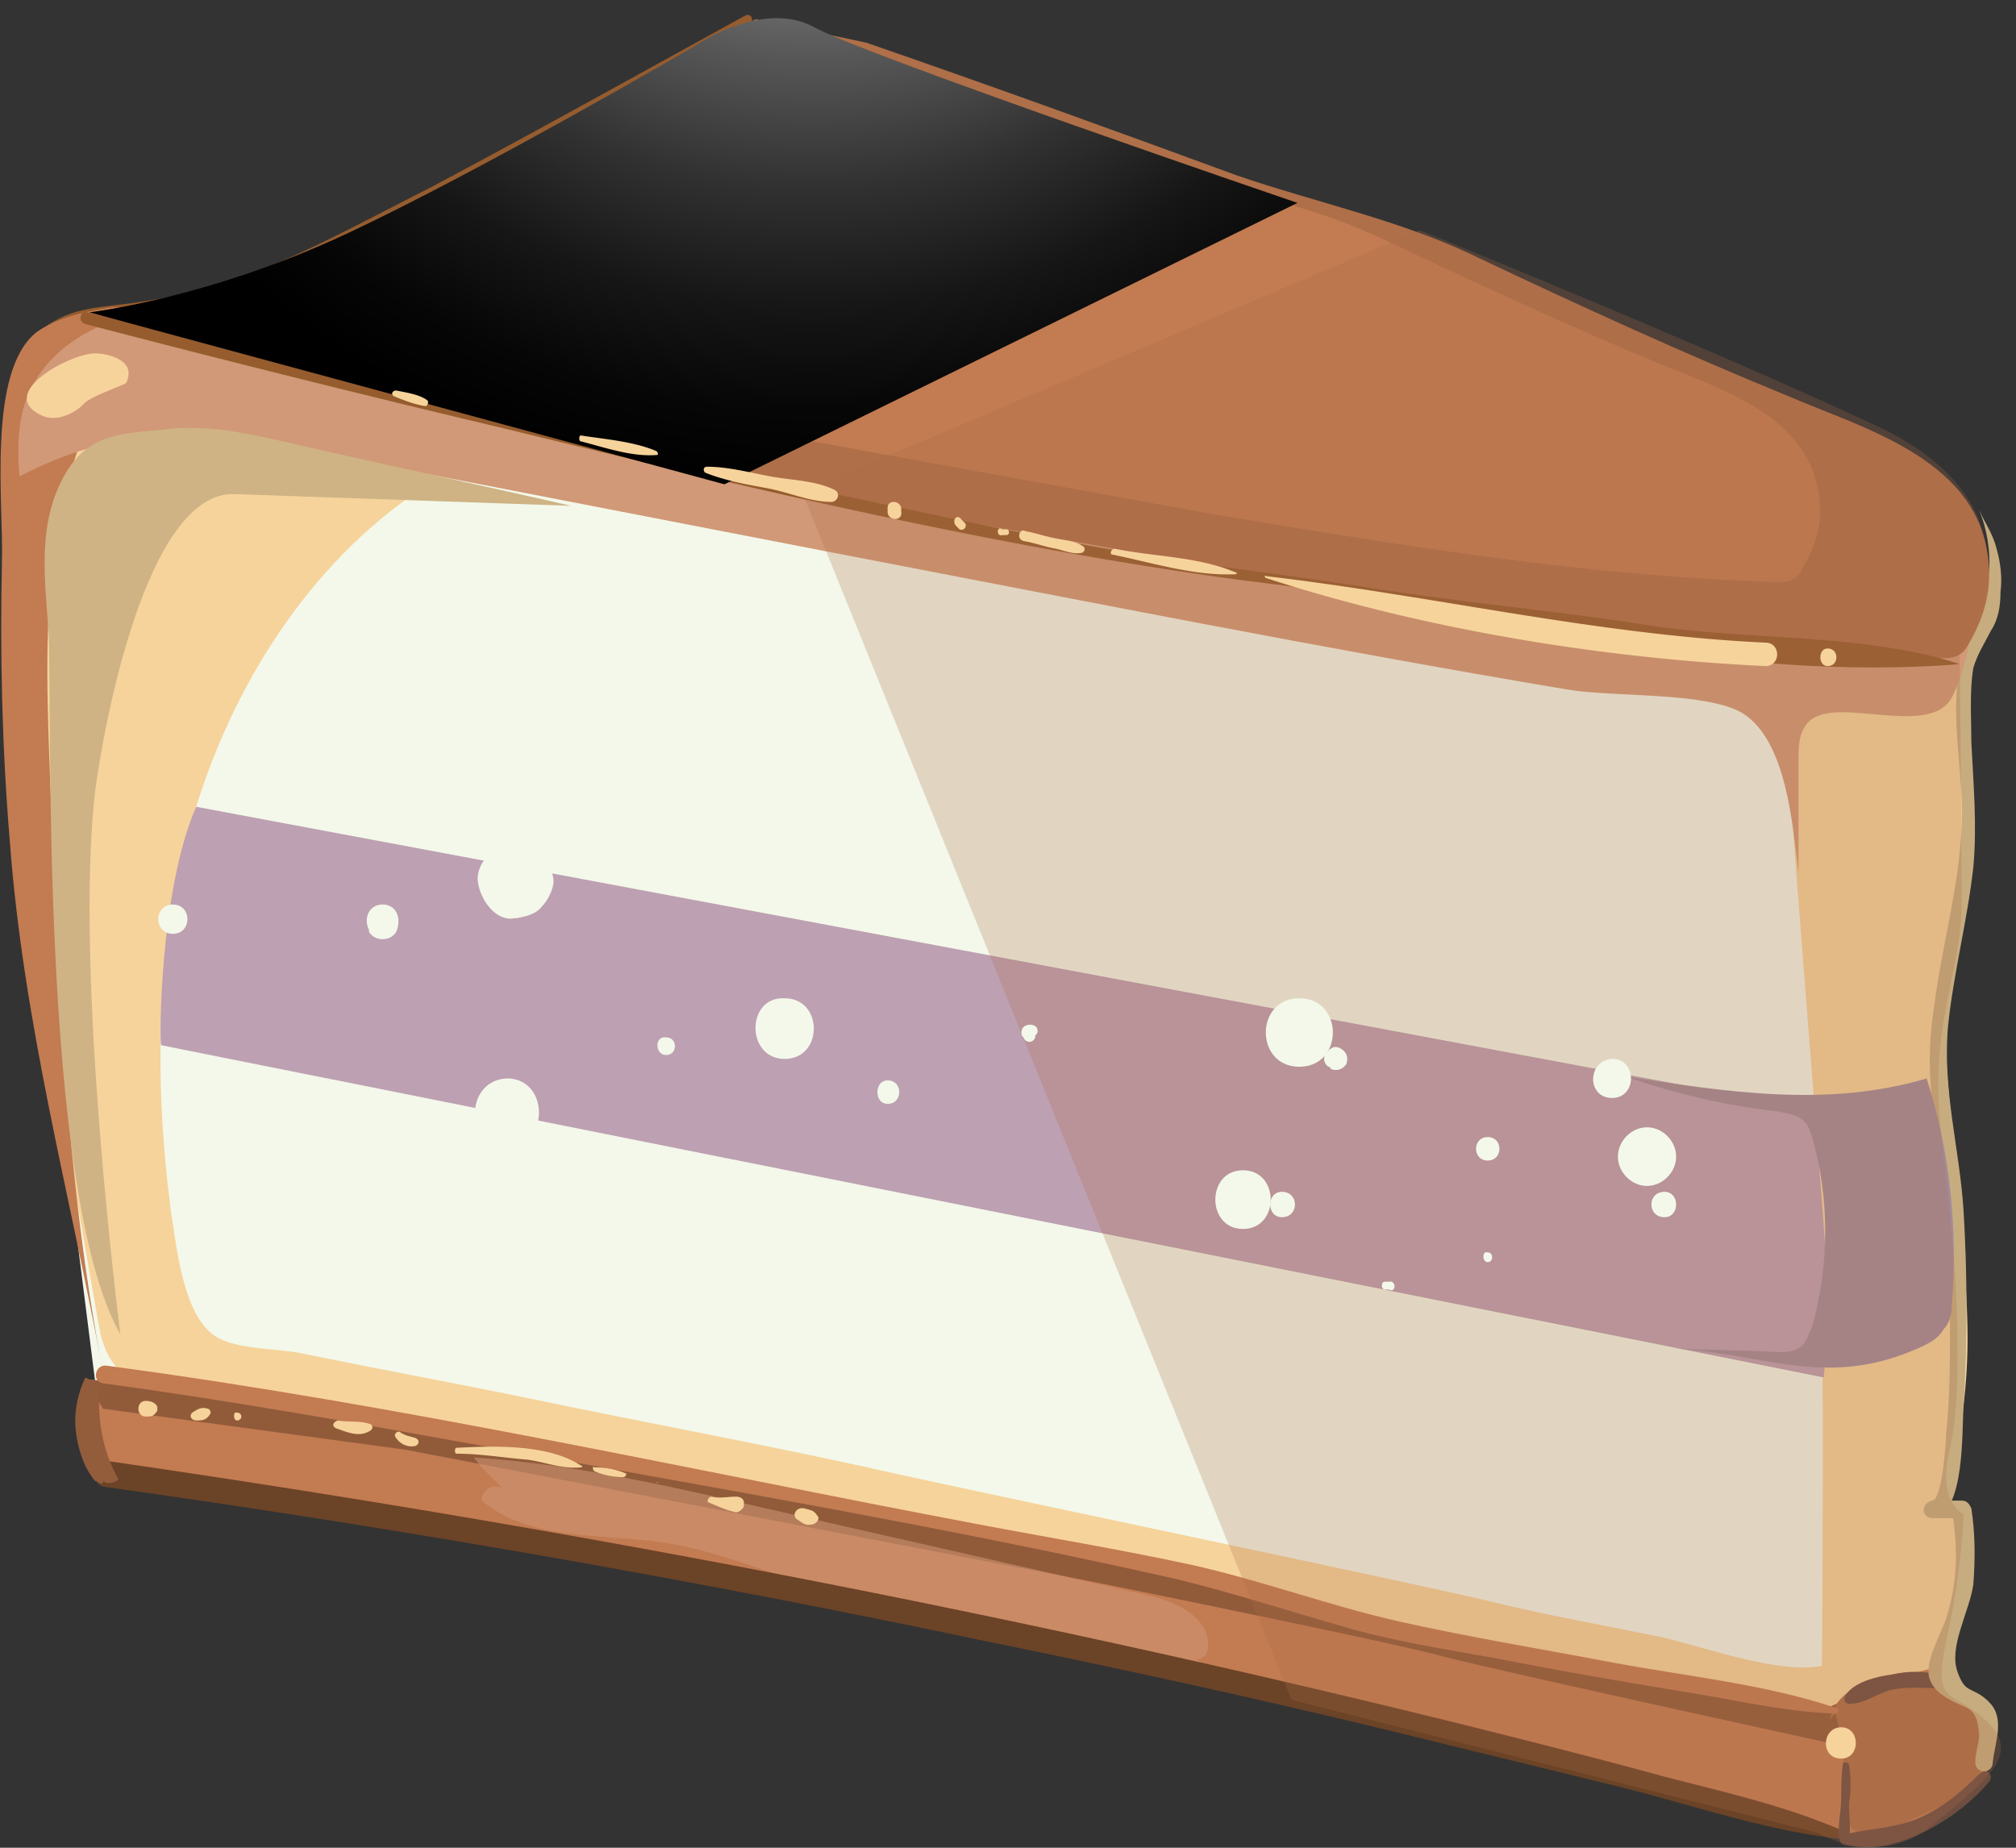 <svg width="132" height="121" fill="none" xmlns="http://www.w3.org/2000/svg"><rect width="100%" height="100%" fill="#333333" stroke="none"/><path d="M3.18 33.764s-.891 9.726-.891 17.405c0 7.68 1.399 19.198 1.399 19.198l2.67 21.117.636 4.735 8.902 1.408 38.787 6.655 37.643 8.319 28.613 7.679s4.959 0 6.74-1.792c1.78-1.792 2.416-2.687 2.416-2.687l-.509-3.84-2.67-2.688s1.526-3.839 1.526-4.479v-6.143l-1.399-.64s1.78-6.527 1.399-12.67c-.509-6.143-.89-9.215-.89-9.215s-.891-8.063 0-11.902c.89-3.84 1.526-8.575 1.526-10.623s-1.399-7.935-1.399-7.935l-46.544-8.063L8.52 27.748s-5.086-.511-5.34 6.016z" fill="#F3F8EA"/><path d="M7.884 38.115c-.127 0-.254 0-.254-.128v.512c0-.128.127-.256.254-.384zm-.254-.256h-.508c.127 0 .254.127.508.127v-.127z" fill="#F6D39B"/><path d="M126.534 106.202c-1.271 1.28-4.832 2.048-6.613 2.688-.127 0-.254.128-.381.128-2.671.767-7.885-1.152-10.682-1.792-3.688-.768-7.376-1.408-11.064-2.304-3.561-.896-30.521-6.527-39.296-8.447-7.884-1.792-15.769-3.2-23.653-4.863-4.96-1.024-9.92-1.92-14.88-2.944-1.652-.384-4.45-.256-5.85-1.152-2.161-1.407-2.543-5.887-2.924-8.19-1.145-8.831-1.017-18.046 1.653-26.493 2.67-8.575 7.885-16.51 15.388-21.245C22 28.516 15.133 26.597 8.139 26.213c-1.145-.128-2.29-.128-3.307.512-1.526.895-1.907 3.071-2.034 4.863-.636 8.703-2.035 18.301-.89 27.004 1.271 9.471 2.924 18.942 4.578 28.284.89 5.12 5.214 3.968 9.665 4.608 4.578.768 9.156 1.536 13.734 2.176l25.434 4.99 26.451 5.248 7.376 2.688 9.284 1.92 16.277 2.431c1.654.512 4.706 1.664 6.232.64.763-.512 1.399-1.408 2.289-1.536.508-.128 1.017.128 1.399.128.89 0 2.034 0 2.416-1.023.127-.512.254-1.024.254-1.408.127-1.536.509-2.944 1.018-4.352-.382 1.024-.891 2.048-1.781 2.816z" fill="#F6D39B"/><path d="M116.742 45.794s1.653 21.757 2.289 29.308c.509 7.679.255 35.067.255 35.067l8.138-2.559 1.145-8.32h-1.908s2.289-4.479 2.162-12.286c-.127-7.806-2.162-19.453-1.271-22.909.89-3.455 1.653-6.527 1.526-10.622 0-4.096-.891-9.087-.891-9.087l-11.445 1.408z" fill="#F6D39B"/><path d="M5.595 90.332s5.087.256 11.191 1.152a388.006 388.006 0 0112.336 2.048l28.232 5.375 20.093 4.223 21.237 4.736 18.567 3.583 2.925.64 2.289-1.792 4.451-1.152s3.179 2.048 3.179 3.584v3.84l-3.561 2.943-3.815.64h-1.78l-31.284-7.679-30.902-7.039-26.833-5.119-24.926-4.096-1.399-5.887z" fill="#C37B51"/><path d="M6.74 92.252l19.838 2.687 45.273 8.703s18.948 3.84 22.255 4.736c3.306.895 26.833 6.015 26.833 6.015s1.526-1.92 3.561-2.432a86.215 86.215 0 013.687-.896l-1.144-.768h-3.942l-3.434 1.536-8.648-1.408-18.82-3.199-17.169-4.736-21.364-4.223-33.573-6.4-14.498-1.535 1.145 1.92z" fill="#915B3A"/><path d="M120.176 112.217c.508 1.792.636 3.712.636 5.631 0 .64 0 1.28.381 1.792.636.768 2.035.384 2.925 0l4.197-1.92c.508-.256 1.144-.512 1.271-1.024.128-.512 0-.895 0-1.407s.255-1.024.255-1.664c.127-1.28-1.018-2.304-2.162-3.072-.509-.384-.89-.64-1.526-.768-.382 0-.763 0-1.272.128-.89.128-1.78 0-2.671.256-1.144.384-2.161 1.28-2.416 2.432l.382-.384z" fill="#AC6D47"/><path opacity=".54" d="M31.538 96.091l1.399 1.408c-.509-.384-1.399 0-1.399.768 3.052 2.56 7.503 2.176 11.445 2.688 3.053.384 5.978 1.535 8.775 2.431a146.966 146.966 0 0027.723 6.143c-.381-.256-.763-.511-1.144-.895.381.128.763-.384.763-.768.127-2.048-2.29-3.072-4.197-3.456-8.393-1.92-16.913-3.839-25.307-5.76-6.104-1.407-12.335-2.815-18.566-3.199l.508.64z" fill="#D19977"/><path d="M49.088 1.512c-7.122 4.736-14.752 8.959-22.382 12.926-3.943 2.048-7.758 4.224-11.954 5.76-2.035.767-4.197 1.28-6.359 1.407-1.017 0-1.78-.128-2.798-.128-.635 0-2.797.128-3.306.512 2.035-1.92 3.942-1.791 6.613-2.175a37.047 37.047 0 007.63-1.92c3.942-1.536 7.63-3.584 11.445-5.503C34.972 8.679 41.84 4.84 48.833 1c.255-.129.636.255.255.511z" fill="#965C2E"/><path d="M130.222 116.696c-2.035 2.432-6.231 4.992-9.538 4.096-.254-.128-.381-.512 0-.64 1.526-.384 2.925-.384 4.451-.896 1.781-.64 3.18-1.792 4.451-3.072.509-.511 1.018.128.636.512z" fill="#6E4E40"/><path d="M120.43 120.408c-4.705-.512-9.538-2.176-14.116-3.328l-14.116-3.455c-9.41-2.304-18.82-4.352-28.231-6.271a858.628 858.628 0 00-57.1-9.983c-1.017-.128-.636-1.792.382-1.664 30.012 4.352 59.897 10.111 89.273 17.406 4.07 1.024 8.139 2.048 12.336 3.199 3.942 1.024 8.011 1.92 11.826 3.584.255.128 0 .512-.254.512z" fill="#6B4327"/><path d="M127.043 110.554c-1.145 0-2.162-.128-3.306.128-.891.256-1.654.896-2.671.896-.254 0-.382-.256-.254-.512.508-.896 2.034-1.28 3.052-1.409 1.144-.256 2.289-.256 3.433.129.127.256 0 .768-.254.768z" fill="#6E4E40"/><path d="M120.176 112.217c-3.561-.128-7.122-1.024-10.555-1.536-3.815-.64-7.631-1.28-11.446-2.047-3.56-.64-6.994-1.152-10.428-2.176-3.56-1.024-7.121-2.176-10.81-3.072-14.75-3.327-29.757-5.887-44.636-8.575-8.52-1.535-17.04-3.071-25.561-4.223-.763-.128-.509-1.28.254-1.152 19.203 2.56 38.024 6.783 56.973 10.367 4.705.896 9.41 1.663 14.115 2.687 4.579 1.024 9.03 2.688 13.608 3.712 4.578 1.024 9.283 1.792 13.988 2.687 4.833.896 9.92 1.408 14.498 2.944.254 0 .254.384 0 .384z" fill="#C37B51"/><path d="M121.066 115.545c.127.895.127 1.791 0 2.559 0 .768.127 1.536 0 2.304 0 .384-.509.256-.636 0-.127-.896.127-1.792.127-2.688 0-.768 0-1.535.127-2.303.128 0 .382 0 .382.128z" fill="#6E4E40"/><path d="M129.586 33.38c.382.895.891 1.535 1.145 2.56.254.895.381 1.919.254 2.815 0 .896-.127 1.792-.636 2.56-.381.768-.89 1.535-1.144 2.431-.255 1.536-.127 3.328-.127 4.864.127 2.687.381 5.375.127 8.19-.382 3.456-1.272 6.784-1.653 10.367-.382 4.224.763 8.063 1.017 12.158.254 4.224.254 8.575 0 12.799-.127 1.407.127 7.039-2.035 7.295v-1.152h1.908c.381 0 .508.256.636.512.254 1.664.254 3.327.127 4.991-.255 1.792-1.653 4.096-1.018 5.759.509 1.408.891.896 1.908 1.792.254.256.382.384.509.64.508 1.024 0 2.304-.127 3.456 0 .767-1.145.767-1.145 0 0-.64.254-1.28.254-1.792-.127-1.792-.636-1.664-1.653-2.176-.763-.384-1.526-.896-1.653-1.792-.127-1.279 1.017-2.943 1.272-4.095.635-2.176.635-4.352.254-6.655.254.128.381.384.636.512h-1.908c-.763 0-.763-1.024 0-1.152.636-.128.89-3.84.89-4.352.255-2.431.255-4.863.255-7.294 0-3.712.254-7.935-.636-11.647-.763-3.2-.89-6.015-.382-9.215.509-3.967 1.654-7.807 1.781-11.774.127-3.2-.636-6.271-.255-9.47.128-1.153.382-2.305.891-3.328.763-1.28 1.017-2.304 1.144-3.712.127-1.408-.127-2.816-.636-4.095z" fill="#C7AC7F"/><path d="M6.486 91.868v-1.28a6.18 6.18 0 01-.89-.384c-.51 1.024-.764 2.304-.636 3.456.127 1.151.508 2.431 1.271 3.327.127 0 .382.256.509.128v-.128c.127 0 .127.128.254.128.255 0 .509 0 .763-.256-.89-1.536-1.271-3.328-1.271-4.991z" fill="#935D3C"/><path d="M3.306 51.681c-.381-9.854-.89-20.349 5.087-28.54.636-.896.89-2.176 0-2.815-.508-.256-1.017-.256-1.526-.128-1.526.255-3.18.64-4.45 1.535C-.89 24.293.253 33.123.126 36.835 0 42.85.127 48.865.636 55.01c.89 12.03 3.942 23.165 6.104 34.811-2.416-12.542-2.925-25.34-3.434-38.139z" fill="#C37B51"/><path d="M1.908 25.7c-.128.257-.128.385-.255.64-.508 1.536-.508 3.2-.381 4.864 9.029-4.735 16.15-2.176 25.56-.384 9.284 1.792 18.44 3.584 27.724 5.375 16.023 3.072 32.047 6.272 48.07 8.96 2.925.511 9.029.127 11.446 1.535 2.924 1.792 3.306 7.423 3.688 10.495V49.76c0-.767 0-1.663.508-2.303 1.526-2.176 8.012 1.024 9.538-1.792 0 0 2.162-4.095.763-7.551-1.399-3.456-108.73-18.046-108.73-18.046-5.469-.767-15.134-.511-17.931 5.632z" fill="#D19977"/><path d="M56.718 2.792l-7.249-1.536-12.208 7.04-17.168 9.342-11.7 3.327 5.468 1.92 35.862 8.831 33.828 6.143c14.497 2.432 28.867 4.864 43.492 5.247.509 0 .89 0 1.272-.255.254-.128.508-.512.635-.768.891-1.536 1.399-3.2 1.272-4.992-.381-6.91-8.012-8.959-13.098-11.134-6.868-2.816-13.608-5.887-20.348-9.087-4.96-2.432-10.555-3.584-15.769-5.375-8.011-2.944-16.15-5.887-24.29-8.703z" fill="#AF6F48"/><path d="M56.336 3.688l-6.104-1.28-10.428 6.016-14.624 7.935-10.047 2.815 4.578 1.664 30.648 7.551 28.868 5.247c12.335 2.048 24.544 4.096 37.134 4.48.381 0 .763 0 1.144-.256.255-.128.382-.384.509-.64.763-1.28 1.272-2.688 1.144-4.224-.381-5.887-6.74-7.55-11.191-9.47-5.849-2.432-11.572-5.12-17.295-7.807-4.196-2.048-8.902-2.944-13.353-4.608a2110.618 2110.618 0 00-20.983-7.423z" fill="#C37B51"/><path d="M99.447 40.547c2.798.512 5.468 1.024 8.139 1.664 6.104 1.407 14.497 1.791 20.729 1.28-6.232-2.048-13.989-1.536-20.475-2.56-5.722-.896-11.445-1.408-17.295-2.304-3.942-.64-7.884-1.152-11.7-1.664-8.138-1.152-16.15-2.943-24.162-4.607C38.278 28.772 22 24.42 5.723 20.453c-.51-.128-.636.64-.128.768a1250.402 1250.402 0 0027.724 6.911c15.769 3.84 31.792 7.68 47.943 9.855 6.104.768 12.208 1.536 18.185 2.56z" fill="#965C2E"/><path d="M12.844 52.833L118.777 72.67s1.144 11.903.89 14.718l-.254 2.816L10.555 68.447c-.127 0-.127-10.11 2.29-15.614z" fill="#BDA0B1"/><path d="M125.898 88.156c-6.358 2.944-10.3.384-16.786.128 2.416.128 4.96.128 7.376.256.381 0 .89 0 1.272-.256.508-.256.635-.896.89-1.408 1.144-4.095 1.144-8.446 0-12.414-.127-.384-.255-.768-.509-1.024-.381-.384-1.017-.512-1.653-.64-3.434-.384-6.74-1.151-10.047-2.303 6.74 1.024 13.226 2.047 19.712.128 1.526 4.735 2.034 9.854 1.653 14.718 0 .64-.127 1.28-.509 1.663-.381.64-.89.896-1.399 1.152z" fill="#A38B9A"/><path opacity=".25" d="M92.961 15.078l-40.44 17.15 32.047 79.093 34.463 8.703s3.942 2.432 7.503-.512 5.85-4.607 3.561-6.783c-2.289-2.176-3.561-.896-2.671-5.247 1.018-4.352 1.145-8.32 1.145-8.32s-1.78-.767-.89-4.35c.89-3.712.508-12.287-.509-19.966s1.272-10.75 1.272-15.87c0-5.12-.127-16.254-.127-16.254s6.612-9.214-5.469-14.846c-12.081-5.63-29.885-12.798-29.885-12.798z" fill="#AF6F48"/><path d="M5.85 20.453s7.757-.895 16.786-5.119C31.666 11.111 45.654 2.92 45.654 2.92s4.324-2.944 7.63-1.152C56.464 3.56 84.95 13.287 84.95 13.287L47.434 31.715 5.85 20.453z" fill="url(#paint0_radial)"/><path d="M25.943 61.024c.381-.896 0-1.792-.89-1.792s-1.272.896-.89 1.664v.128c.38.64 1.398.64 1.78 0zm7.757-.896h.127c.636-.128 1.272-.256 1.653-.768.382-.384.764-1.152.764-1.664-.128-1.407-1.018-2.303-2.417-2.431H33.7c-1.272-.128-2.543 1.28-2.416 2.431.127 1.152 1.144 2.688 2.416 2.432zm9.919 8.958c.762 0 .762-1.151 0-1.151-.763-.128-.763 1.151 0 1.151zm-10.428 6.016c2.798 0 2.798-4.48 0-4.48-2.797.129-2.797 4.48 0 4.48zm24.926-2.815c1.017 0 1.017-1.536 0-1.536-.89 0-.89 1.536 0 1.536zm-6.74-2.944c2.543 0 2.543-3.968 0-3.968-2.544-.128-2.544 3.968 0 3.968zm15.514-1.664c0 .128 0 .128.127.256a.396.396 0 00.763 0c0-.128 0-.128.127-.256.254-.768-1.144-.768-1.017 0zm14.498 12.798c2.416 0 2.416-3.84 0-3.84s-2.416 3.84 0 3.84zm16.023-4.478c1.018 0 1.018-1.537 0-1.537-1.017 0-1.017 1.537 0 1.537zm-12.335-6.144c2.925 0 2.925-4.48 0-4.48s-2.925 4.48 0 4.48z" fill="#F3F8EA"/><path d="M88.002 68.831c-.255-.256-.636-.384-.89-.128 0 0-.128 0-.128.128a.602.602 0 000 1.024s.128 0 .128.128c.254.129.635.129.89-.128l.127-.128c.127-.256.127-.64-.127-.896zm2.925 15.485c.127 0 .127-.127 0 0 0-.127 0 0 0 0z" fill="#F3F8EA"/><path d="M90.926 83.933h-.254c-.254 0-.254.512 0 .512h.254c.508.256.508-.64 0-.512zm-6.994-4.223c1.145 0 1.145-1.664 0-1.664-1.017 0-1.017 1.664 0 1.664zm23.908-2.048c1.018 0 1.908-.896 1.908-1.92s-.89-1.92-1.908-1.92c-1.017 0-1.907.896-1.907 1.92s.89 1.92 1.907 1.92zm1.145 2.048c1.017 0 1.017-1.664 0-1.664-1.145 0-1.145 1.664 0 1.664zm-11.573 2.943c.381 0 .381-.64 0-.64-.381-.128-.381.64 0 .64zm8.139-10.751c1.653 0 1.653-2.56 0-2.56-1.653.129-1.653 2.56 0 2.56zM11.318 61.153c1.272 0 1.272-1.92 0-1.92s-1.272 1.92 0 1.92z" fill="#F3F8EA"/><path d="M7.885 87.388S4.832 63.711 6.23 51.81c.509-3.967 3.307-19.71 9.157-19.453 7.375.256 14.624.512 22 .768-6.104-1.408-12.208-2.688-18.312-4.096-2.798-.64-5.596-1.28-8.394-.896-2.67.256-4.832.256-6.358 2.816-1.908 3.2-1.4 6.911-1.145 10.367.255 4.479-.636 36.73 4.706 46.073z" fill="#CFB384"/><path d="M8.393 24.677c.255-1.152-1.399-1.536-2.162-1.536-1.653 0-6.613 2.688-3.433 4.096.89.383 2.034-.128 2.67-.768.382-.512 2.798-1.28 2.798-1.408.127-.256.127-.384.127-.384zm17.423 1.28c.635.256 1.271.512 2.034.64.127 0 .255-.256.127-.384-.508-.384-1.399-.512-2.034-.64-.255 0-.382.256-.128.384zM38.024 28.9c1.526.385 3.306 1.025 4.96.897.127 0 .127-.128 0-.256-1.527-.64-3.307-.769-4.96-1.025-.127 0-.127.385 0 .385zm8.139 2.048c1.271.512 2.67.768 4.07 1.024 1.398.256 2.797.896 4.196.896.381 0 .636-.512.254-.768-1.272-.64-2.798-.64-4.197-.896-1.398-.256-2.797-.64-4.196-.64-.254 0-.254.256-.127.384zm11.954 2.304v.255c0 .64 1.016.64.89 0v-.255c-.128-.512-.89-.512-.89 0zm4.451 1.151l.254.256a.282.282 0 00.38-.384l-.253-.255c-.254-.384-.636 0-.381.383zm3.052.64h.254c.254 0 .254-.383 0-.383h-.254c-.382-.256-.382.511 0 .383zm1.399.385c.763.128 1.398.384 2.161.512.51.128 1.145.384 1.654.256.127 0 .254-.256.127-.384-.509-.384-1.017-.384-1.653-.512-.763-.128-1.4-.384-2.162-.512-.382-.257-.636.512-.127.64zm5.849.896c2.544.512 5.342 1.408 8.012 1.28.127 0 .127-.128 0-.128-2.416-1.024-5.341-1.024-7.884-1.537-.255 0-.382.385-.128.385zm10.047 1.536c10.3 3.327 21.873 5.246 32.683 5.758 1.017 0 1.017-1.535 0-1.535-11.064-.512-21.746-3.072-32.683-4.352-.127-.128-.127.128 0 .128zm36.752 5.758c.762 0 .762-1.151 0-1.151-.636 0-.636 1.15 0 1.15zM9.538 92.764c.381 0 .508 0 .763-.384v-.256c-.127-.256-.382-.384-.763-.384-.636 0-.636 1.024 0 1.024zm3.306.256c.382 0 .636 0 .89-.384.127-.128 0-.384-.127-.384-.381-.128-.636 0-1.017.256-.255.256 0 .512.254.512zm2.671 0c.38 0 .38-.512 0-.512-.255-.128-.255.511 0 .511zm6.485.512c.763.256 1.526.64 2.29.128.127-.128.127-.256 0-.384-.636-.256-1.4-.128-2.162-.256-.382.128-.382.384-.128.512zm3.943.64c.254.384.763.64 1.271.512.255-.128.255-.384 0-.512-.381-.128-.636-.128-1.017-.384-.127-.128-.509.128-.254.384zm3.942 1.023c1.526 0 3.052.257 4.578.385 1.145.128 2.29.64 3.56.512.128 0 .128-.128 0-.128-2.161-1.409-5.722-1.28-8.138-1.153-.127 0-.127.384 0 .384zm9.029 1.152a5.072 5.072 0 001.908.384c.127 0 .254-.256.127-.256a5.24 5.24 0 00-2.035-.384c-.127-.128-.127.128 0 .256zm4.069.768c.128 0 .128-.127 0 0 0-.127 0 0 0 0zm3.434 1.28c.636.256 1.145.512 1.78.64.128 0 .382-.128.51-.384v-.256c0-.256-.255-.384-.51-.384-.508 0-1.144.128-1.653 0-.254.128-.254.384-.127.384zm5.85 1.152c.381.256.509.384 1.017.256.255-.128.382-.384.255-.512-.255-.384-.382-.384-.89-.512-.51-.128-.89.512-.382.768zm68.29 15.615c1.272 0 1.272-2.049 0-2.049-1.271 0-1.399 2.049 0 2.049z" fill="#F6D39B"/><defs><radialGradient id="paint0_radial" cx="0" cy="0" r="1" gradientUnits="userSpaceOnUse" gradientTransform="matrix(55.676 0 0 56.032 53.183 -23.556)"><stop stop-color="#fff"/><stop offset=".157" stop-color="#C2C2C2"/><stop offset=".325" stop-color="#878787"/><stop offset=".487" stop-color="#575757"/><stop offset=".64" stop-color="#313131"/><stop offset=".78" stop-color="#161616"/><stop offset=".905" stop-color="#060606"/><stop offset="1"/></radialGradient></defs></svg>
